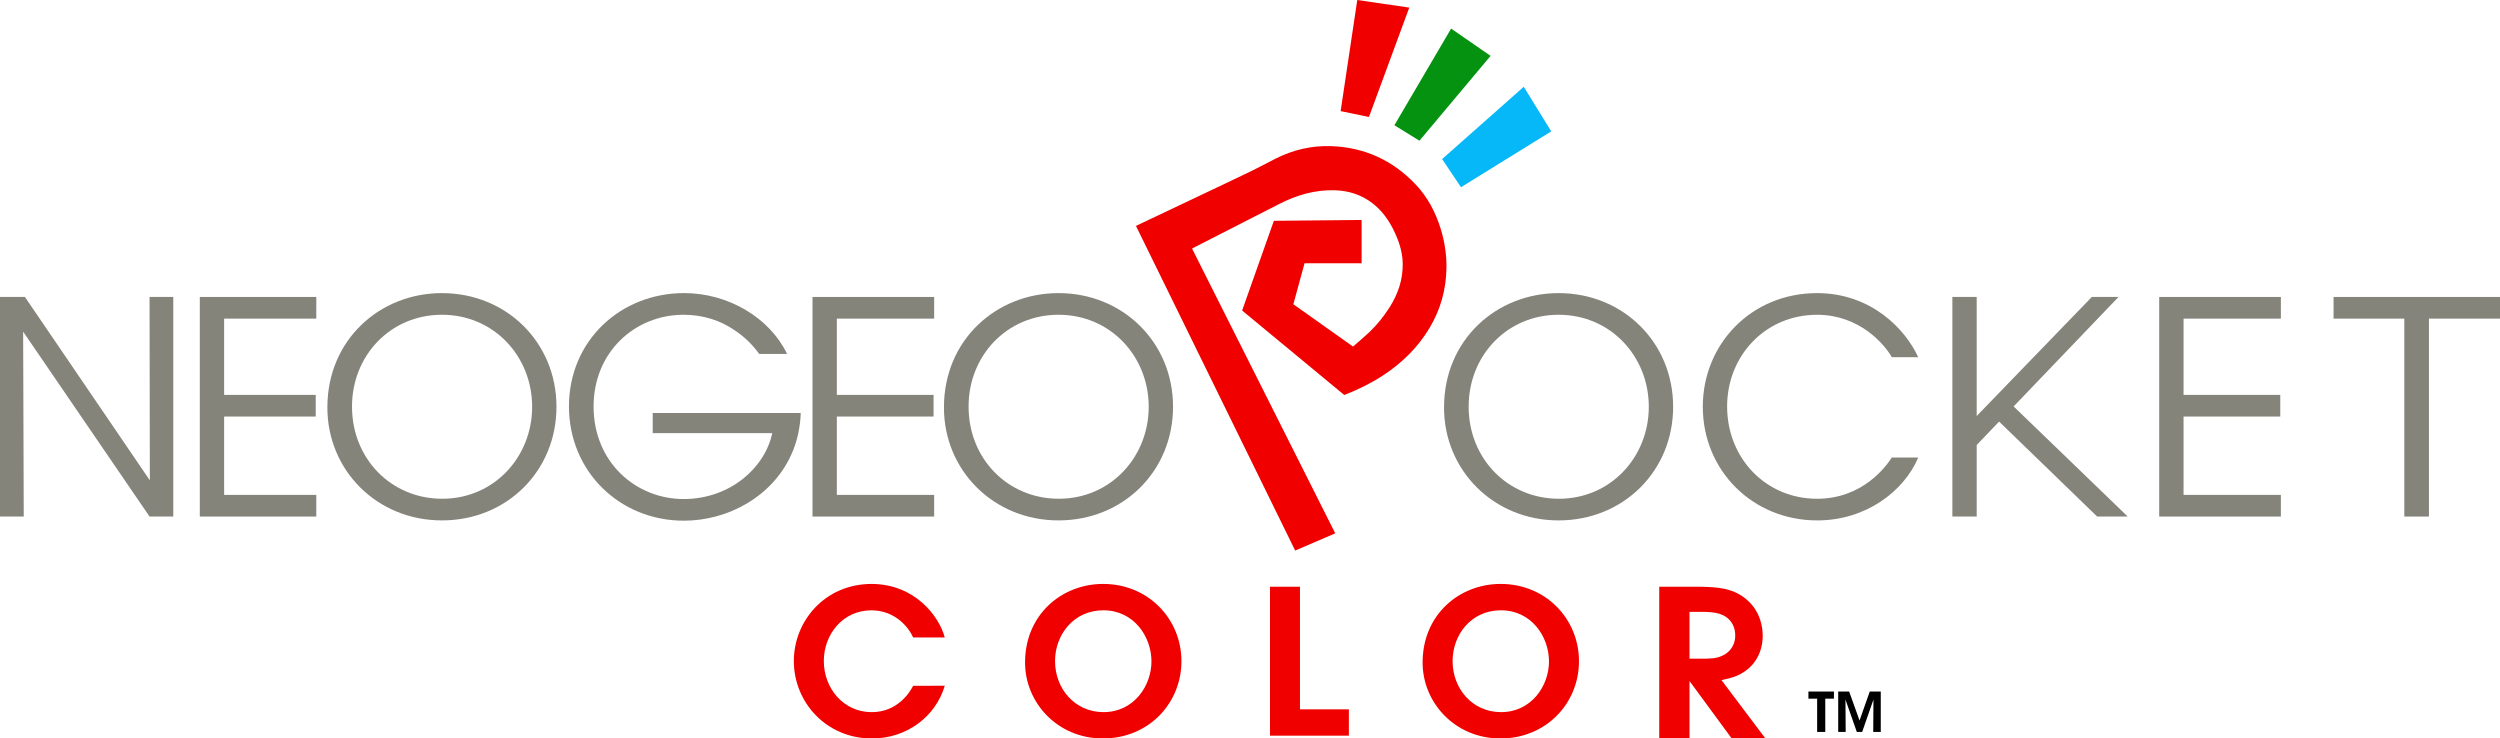 <?xml version="1.0" encoding="utf-8"?>
<!-- Generator: Adobe Illustrator 16.0.3, SVG Export Plug-In . SVG Version: 6.00 Build 0)  -->
<!DOCTYPE svg PUBLIC "-//W3C//DTD SVG 1.1//EN" "http://www.w3.org/Graphics/SVG/1.1/DTD/svg11.dtd">
<svg version="1.1" id="Ebene_3" xmlns="http://www.w3.org/2000/svg" xmlns:xlink="http://www.w3.org/1999/xlink" x="0px" y="0px"
	 width="566.927px" height="167.468px" viewBox="0 0 566.927 167.468" enable-background="new 0 0 566.927 167.468"
	 xml:space="preserve">
<g>
	<g>
		<path fill="#84847B" d="M33.98,108.929l-0.068-41.587h5.384v49.797h-5.384L5.249,75.215l0.135,41.924H0V67.342h5.652
			L33.98,108.929z"/>
		<path fill="#84847B" d="M45.31,67.342h26.419v4.912H50.827v17.294h20.767v4.912H50.827v17.767h20.902v4.912H45.31V67.342z"/>
		<path fill="#84847B" d="M74.242,92.375c0-15.341,11.911-25.908,25.976-25.908c14.602,0,25.975,11.171,25.975,25.773
			c0,14.604-11.305,25.773-25.975,25.773c-14.738,0-25.976-11.373-25.976-25.572V92.375z M79.827,92.24
			c0,11.709,8.815,20.861,20.458,20.861c11.776,0,20.39-9.486,20.39-20.861c0-11.373-8.613-20.861-20.457-20.861
			c-11.709,0-20.391,9.286-20.391,20.792V92.24z"/>
		<path fill="#84847B" d="M172.16,80.262c-1.548-2.153-3.433-3.97-5.586-5.383c-3.23-2.221-7.133-3.5-11.574-3.5
			c-10.902,0-20.39,8.344-20.39,20.792c0,12.652,9.556,20.996,20.457,20.996c5.249,0,9.892-1.815,13.324-4.508
			c3.5-2.76,5.922-6.527,6.73-10.432h-27.104v-4.576h33.564c-0.067,2.895-0.74,6.527-2.221,9.624
			c-4.307,9.354-14.267,14.804-24.293,14.804c-14.535,0-26.042-11.17-26.042-25.908c0-14.938,11.709-25.706,26.109-25.706
			c10.094,0,19.448,5.653,23.351,13.795h-6.325V80.262L172.16,80.262z"/>
		<path fill="#84847B" d="M184.25,67.342h27.59v4.912h-22.071v17.294h21.937v4.912h-21.937v17.767h22.071v4.912h-27.59V67.342z"/>
		<path fill="#84847B" d="M214.061,92.375c0-15.341,11.911-25.908,25.975-25.908c14.603,0,25.975,11.171,25.975,25.773
			c0,14.604-11.305,25.773-25.975,25.773c-14.737,0-25.975-11.373-25.975-25.572V92.375z M219.646,92.24
			c0,11.709,8.815,20.861,20.457,20.861c11.777,0,20.39-9.486,20.39-20.861c0-11.373-8.613-20.861-20.457-20.861
			c-11.709,0-20.39,9.286-20.39,20.792V92.24L219.646,92.24z"/>
	</g>
	<g>
		<path fill="#84847B" d="M327.466,92.375c0-15.341,11.91-25.908,25.976-25.908c14.603,0,25.976,11.171,25.976,25.773
			c0,14.604-11.305,25.773-25.976,25.773c-14.737,0-25.976-11.373-25.976-25.572V92.375z M333.05,92.24
			c0,11.709,8.816,20.861,20.459,20.861c11.777,0,20.391-9.486,20.391-20.861c0-11.373-8.613-20.861-20.458-20.861
			c-11.708,0-20.392,9.286-20.392,20.792V92.24L333.05,92.24z"/>
		<path fill="#84847B" d="M435.001,103.748c-3.229,7.672-11.91,14.268-22.879,14.268c-14.736,0-25.976-11.373-25.976-25.772
			c0-14.2,10.97-25.774,25.906-25.774c12.313,0,20.054,8.21,22.946,14.535h-5.99c-1.684-2.96-7.334-9.623-16.956-9.623
			c-11.642,0-20.39,9.219-20.39,20.793c0,11.777,8.813,20.929,20.39,20.929c10.433,0,15.745-7.47,16.956-9.354L435.001,103.748
			L435.001,103.748z"/>
		<path fill="#84847B" d="M489.644,67.342h27.592v4.912h-22.072v17.294h21.936v4.912h-21.936v17.767h22.072v4.912h-27.592V67.342
			L489.644,67.342z"/>
		<path fill="#84847B" d="M545.228,72.254h-16.047v-4.912h37.746v4.912h-16.113v44.885h-5.586V72.254z"/>
	</g>
	<path fill="#F10000" d="M214.245,155.511c-2.053,6.982-8.625,11.957-16.521,11.957c-10.314,0-17.707-8.17-17.707-17.569
		c0-8.99,6.982-17.479,17.662-17.479c9.721,0.047,15.243,7.211,16.566,12.142h-7.165c-1.049-2.328-4.061-6.115-9.447-6.162
		c-6.572,0-10.816,5.521-10.816,11.5c0,6.162,4.427,11.594,10.862,11.594c6.024,0,8.763-4.746,9.401-5.979L214.245,155.511
		L214.245,155.511z"/>
	<path fill="#F10000" d="M232.454,150.216c0-10.813,8.306-17.799,17.708-17.799c10.223,0,17.753,7.94,17.753,17.524
		s-7.485,17.523-17.799,17.523c-10.36,0-17.662-8.168-17.662-17.203V150.216L232.454,150.216z M239.254,149.943
		c0,6.162,4.427,11.547,11,11.547c6.846,0,10.862-5.934,10.862-11.5c0-5.658-4.016-11.594-10.908-11.594
		c-6.754,0-10.954,5.567-10.954,11.502V149.943z"/>
	<path fill="#F10000" d="M287.996,133.059h6.799v27.793h11.09v5.979h-17.889V133.059z"/>
	<path fill="#F10000" d="M322.606,150.216c0-10.813,8.306-17.799,17.707-17.799c10.224,0,17.754,7.94,17.754,17.524
		s-7.485,17.523-17.799,17.523c-10.358,0-17.662-8.168-17.662-17.203V150.216z M329.406,149.943c0,6.162,4.428,11.547,10.998,11.547
		c6.846,0,10.862-5.934,10.862-11.5c0-5.658-4.017-11.594-10.907-11.594c-6.754,0-10.953,5.567-10.953,11.502V149.943
		L329.406,149.943z"/>
	<path fill="#84847B" d="M475.574,117.139h6.932l-25.871-24.968l23.783-24.83h-6.055l-26.105,26.998v-6.396V67.342h-5.518v49.797
		h5.518v-16.228l5.08-5.306L475.574,117.139z"/>
	<path fill="#F10000" d="M385.808,133.059c3.799,0.096,7.156,0.291,10.176,2.821c0.778,0.636,1.51,1.461,2.045,2.289
		c1.559,2.388,1.704,5.063,1.704,5.99c0,0.825-0.097,3.114-1.362,5.209c-0.342,0.532-0.779,1.264-1.802,2.188
		c-1.12,0.976-2.288,1.51-2.728,1.704c-0.828,0.341-1.654,0.585-3.456,0.974l9.933,13.193h-7.645l-9.543-12.998v12.998h-6.864
		v-34.371L385.808,133.059L385.808,133.059z M383.13,149.369h3.408c0.391,0,0.729,0,1.121-0.049c0.729,0,3.164-0.098,4.771-2.045
		c0.388-0.488,1.071-1.51,1.071-3.166c0-0.535-0.049-1.851-0.926-3.064c-1.511-2.047-3.848-2.24-6.186-2.291h-3.262v10.615H383.13z"
		/>
	<path fill="none" d="M302.794,120.945c-10.838-21.554-21.646-43.05-32.461-64.562c0.06-0.042,0.108-0.083,0.163-0.11
		c2.697-1.38,5.395-2.76,8.091-4.138c3.812-1.946,7.625-3.883,11.433-5.839c4.003-2.056,8.21-3.293,12.751-3.146
		c3.091,0.1,5.925,0.999,8.411,2.895c2.194,1.674,3.747,3.848,4.937,6.306c1.129,2.332,1.934,4.759,1.979,7.377
		c0.063,3.636-1.036,6.924-2.985,9.977c-1.306,2.042-2.796,3.921-4.544,5.584c-1.204,1.146-2.491,2.204-3.739,3.299
		c-4.569-3.241-9.041-6.41-13.531-9.593c0.853-3.113,1.693-6.198,2.539-9.291c4.361,0,8.662,0,12.94,0c0-3.277,0-6.527,0-9.823
		c-6.682,0.064-13.29,0.127-19.897,0.193c-2.407,6.801-4.803,13.565-7.2,20.342c7.735,6.398,15.444,12.774,23.159,19.157
		c3.066-1.169,5.975-2.609,8.713-4.387c4.363-2.835,8-6.396,10.671-10.881c2.481-4.169,3.728-8.71,3.796-13.559
		c0.042-3.005-0.414-5.943-1.298-8.823c-1.173-3.816-2.987-7.27-5.755-10.165c-5.189-5.433-11.553-8.353-19.081-8.621
		c-4.45-0.158-8.66,0.847-12.632,2.842c-1.789,0.9-3.541,1.872-5.341,2.744c-4.01,1.939-8.04,3.837-12.062,5.748
		c-3.547,1.686-7.095,3.366-10.642,5.047c-1.199,0.569-2.399,1.14-3.6,1.71c12.046,24.561,24.078,49.093,36.104,73.625
		C296.762,123.541,299.748,122.255,302.794,120.945z"/>
	<path fill="#F10000" d="M302.794,120.945c-3.047,1.311-6.032,2.596-9.086,3.908c-12.025-24.529-24.059-49.063-36.104-73.624
		c1.201-0.57,2.4-1.141,3.6-1.71c3.547-1.682,7.095-3.362,10.642-5.047c4.022-1.911,8.052-3.809,12.062-5.748
		c1.8-0.872,3.552-1.844,5.341-2.744c3.972-1.996,8.182-3,12.631-2.842c7.529,0.268,13.893,3.188,19.082,8.621
		c2.768,2.895,4.582,6.348,5.754,10.165c0.885,2.879,1.341,5.818,1.299,8.823c-0.068,4.849-1.313,9.39-3.796,13.559
		c-2.673,4.484-6.308,8.045-10.673,10.881c-2.736,1.776-5.645,3.217-8.711,4.386c-7.715-6.382-15.424-12.758-23.159-19.156
		c2.397-6.777,4.793-13.541,7.2-20.342c6.607-0.065,13.218-0.129,19.897-0.193c0,3.296,0,6.546,0,9.823c-4.278,0-8.579,0-12.94,0
		c-0.846,3.093-1.688,6.178-2.539,9.291c4.49,3.183,8.961,6.352,13.531,9.593c1.248-1.095,2.535-2.153,3.739-3.299
		c1.748-1.663,3.238-3.542,4.543-5.584c1.95-3.053,3.05-6.341,2.986-9.977c-0.048-2.618-0.851-5.045-1.979-7.377
		c-1.188-2.458-2.742-4.632-4.937-6.306c-2.486-1.896-5.32-2.794-8.411-2.895c-4.541-0.147-8.748,1.089-12.751,3.146
		c-3.806,1.956-7.621,3.893-11.433,5.839c-2.697,1.378-5.395,2.758-8.091,4.138c-0.055,0.028-0.104,0.069-0.163,0.11
		C281.149,77.895,291.957,99.391,302.794,120.945z"/>
	<path fill="#F10000" d="M310.439,26.526c-2.162-0.445-4.264-0.879-6.423-1.324c1.257-8.395,2.514-16.788,3.774-25.202
		c3.935,0.574,7.832,1.145,11.791,1.724C316.526,10.012,313.488,18.253,310.439,26.526z"/>
	<path fill="#07B8F9" d="M345.539,19.679c2.088,3.381,4.147,6.72,6.241,10.112c-6.819,4.222-13.635,8.44-20.472,12.671
		c-1.434-2.14-2.84-4.241-4.278-6.391C333.195,30.612,339.347,25.163,345.539,19.679z"/>
	<path fill="#069211" d="M329.069,6.482c3.017,2.085,5.979,4.134,8.954,6.19c-5.377,6.412-10.738,12.805-16.136,19.239
		c-1.888-1.165-3.759-2.319-5.683-3.507C320.475,21.129,324.753,13.837,329.069,6.482z"/>
	<g>
		<path d="M412.074,158.443h-1.98v-1.621h5.791v1.621h-1.967v7.535h-1.844V158.443L412.074,158.443z"/>
		<path d="M416.851,165.979v-9.156h2.486l2.354,6.57l2.313-6.57h2.5v9.156h-1.709l0.051-7.338l-2.563,7.338h-1.213l-2.574-7.338
			l0.051,7.338H416.851z"/>
	</g>
</g>
</svg>

